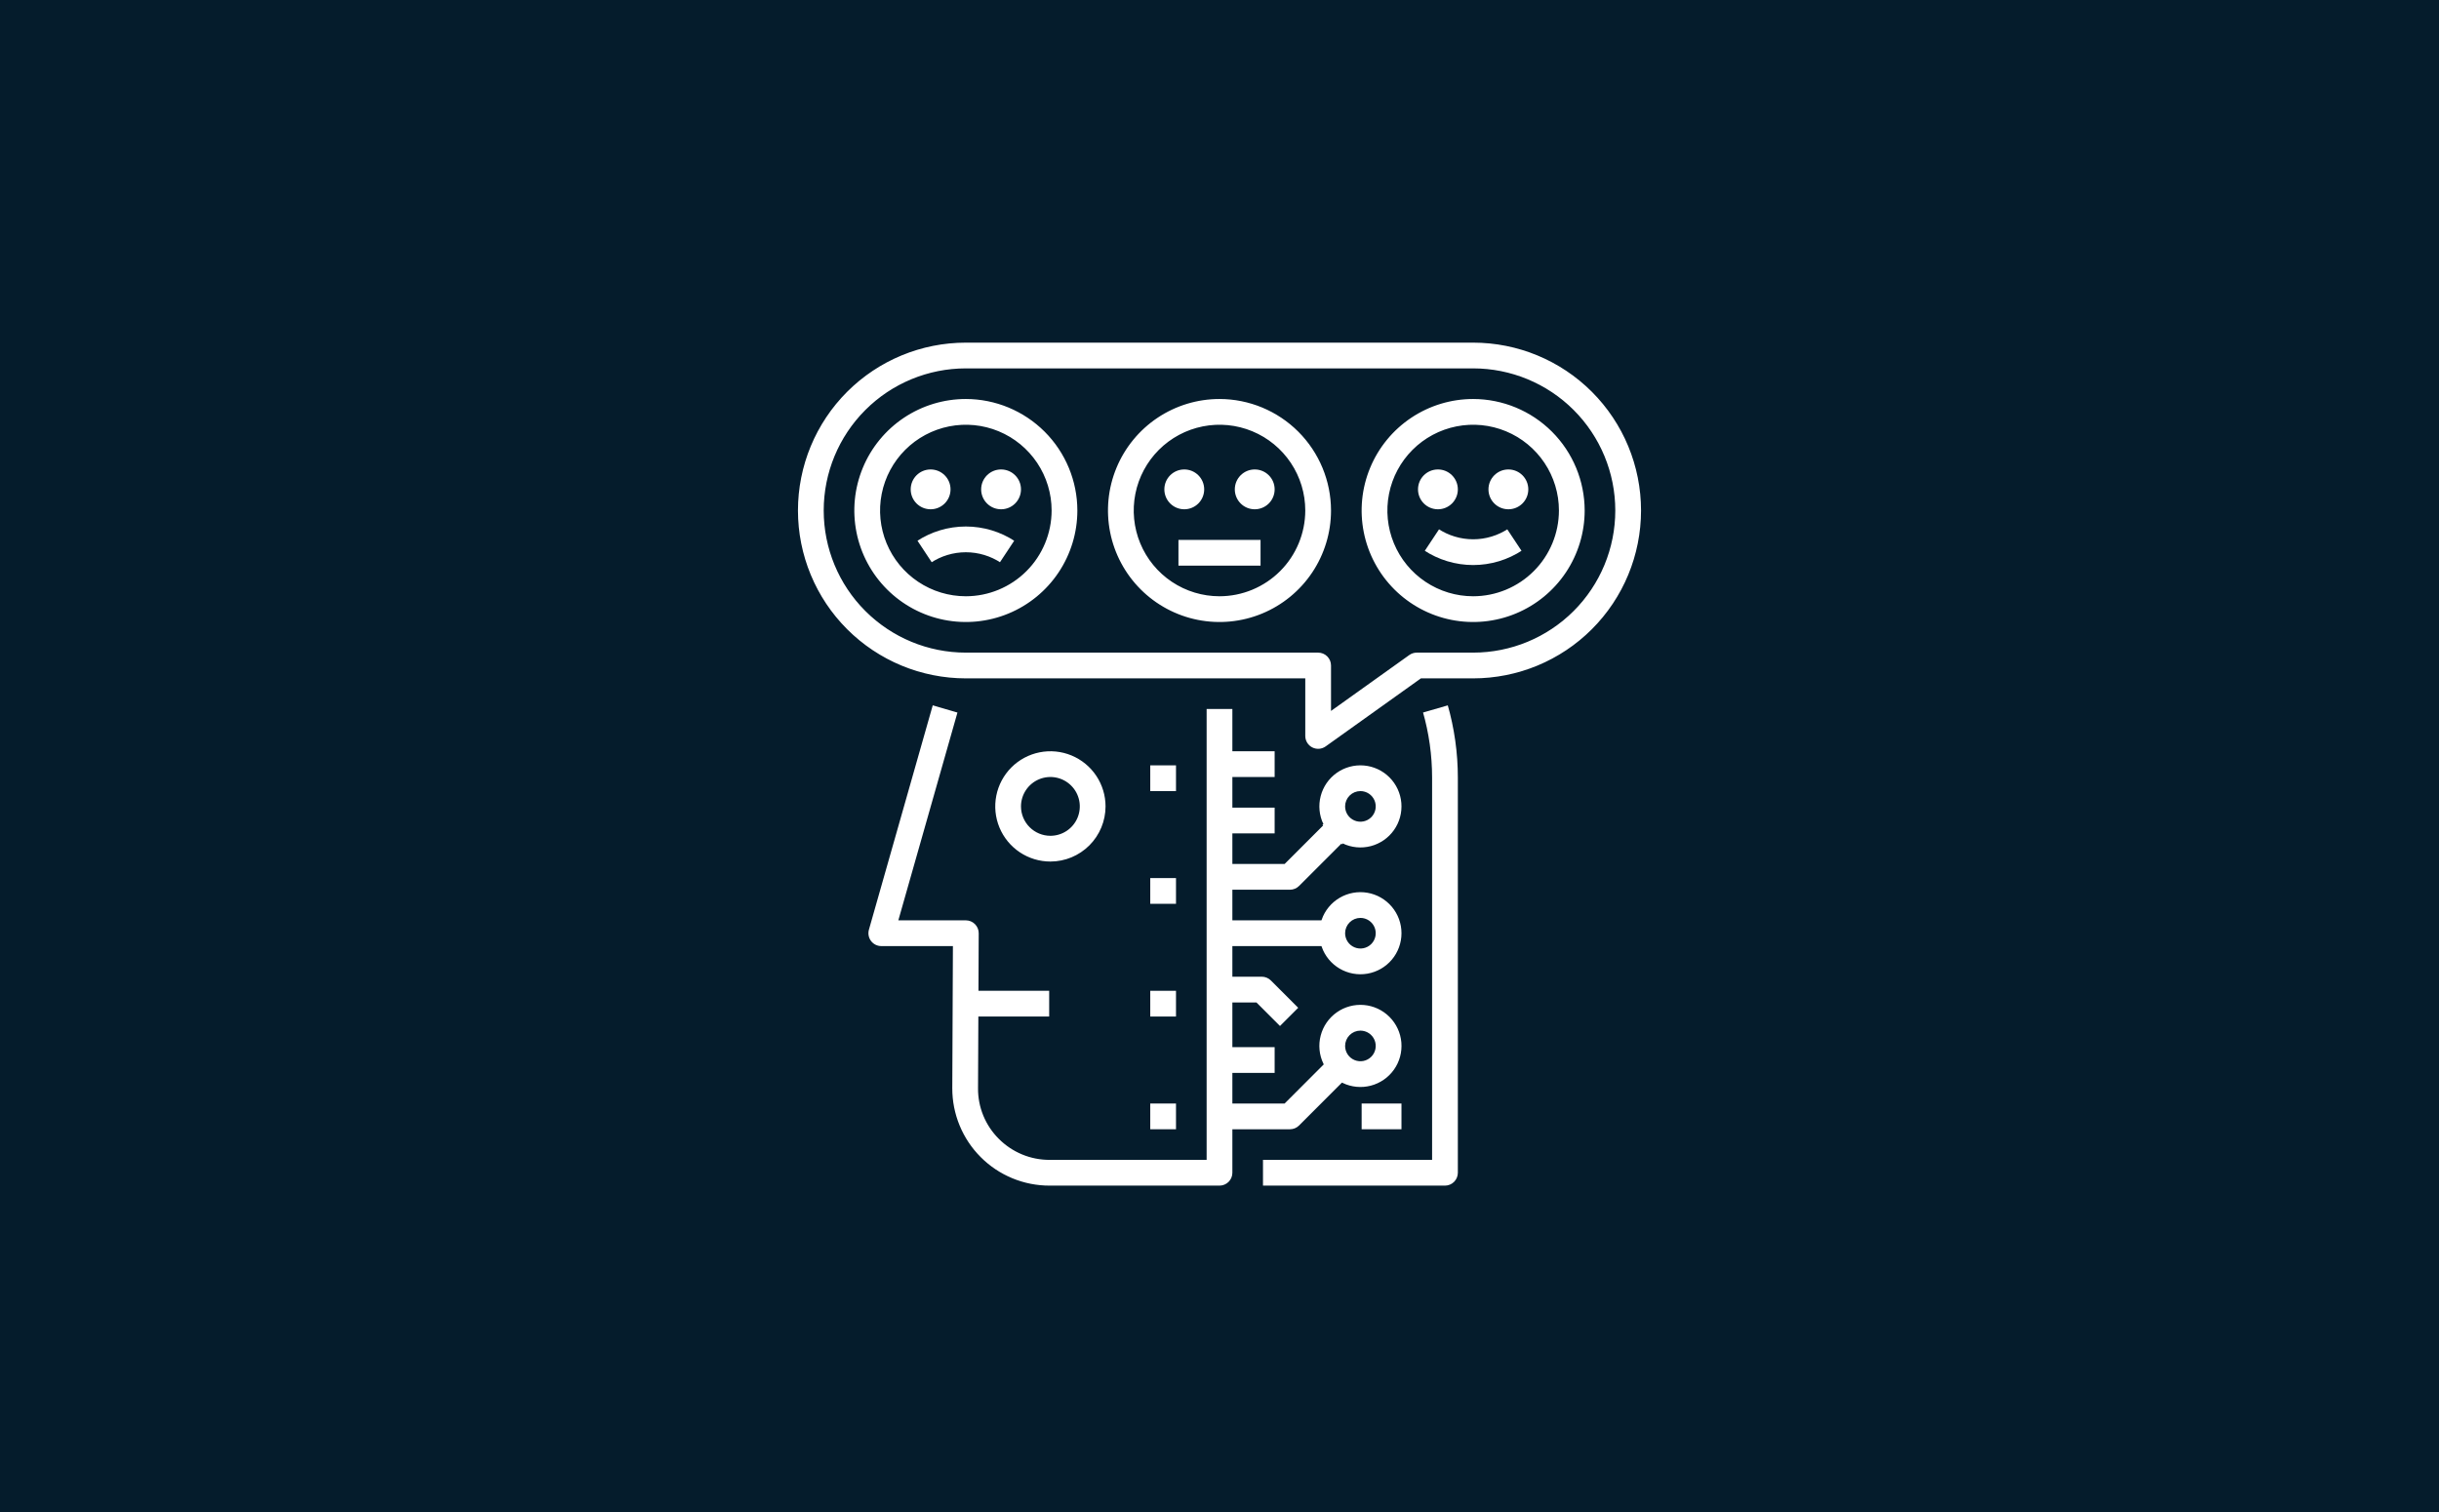 <?xml version="1.0" encoding="UTF-8"?> <svg xmlns="http://www.w3.org/2000/svg" width="300" height="186" viewBox="0 0 300 186" fill="none"><rect width="300" height="186" fill="#051C2C"></rect><path d="M174.854 87.548C175.616 90.191 176.002 92.928 176 95.679V142.533H155.2V146H177.734C178.193 146 178.634 145.817 178.959 145.492C179.284 145.167 179.467 144.726 179.467 144.267V95.679C179.469 92.603 179.037 89.541 178.185 86.585L174.854 87.548Z" fill="white" stroke="#051C2C" stroke-width="0.3"></path><path d="M136.133 99.2C136.133 97.829 135.727 96.488 134.965 95.348C134.203 94.208 133.12 93.319 131.853 92.794C130.586 92.27 129.192 92.132 127.847 92.4C126.502 92.668 125.267 93.328 124.297 94.297C123.328 95.267 122.667 96.502 122.4 97.847C122.132 99.192 122.27 100.586 122.794 101.853C123.319 103.12 124.208 104.203 125.348 104.965C126.488 105.727 127.829 106.133 129.2 106.133C131.038 106.131 132.8 105.4 134.1 104.1C135.4 102.801 136.131 101.038 136.133 99.2ZM125.733 99.2C125.733 98.514 125.937 97.844 126.318 97.274C126.698 96.704 127.24 96.26 127.873 95.997C128.507 95.735 129.204 95.666 129.876 95.8C130.549 95.934 131.166 96.264 131.651 96.749C132.136 97.234 132.466 97.851 132.6 98.524C132.734 99.196 132.665 99.893 132.403 100.527C132.14 101.16 131.696 101.702 131.126 102.082C130.556 102.463 129.886 102.667 129.2 102.667C128.281 102.666 127.4 102.3 126.75 101.65C126.1 101 125.734 100.119 125.733 99.2Z" fill="white" stroke="#051C2C" stroke-width="0.3"></path><path d="M159.892 138.559L165.092 133.359C166.2 133.888 167.458 134.008 168.646 133.699C169.833 133.39 170.873 132.671 171.582 131.669C172.291 130.667 172.622 129.447 172.518 128.224C172.414 127.001 171.881 125.855 171.013 124.987C170.145 124.119 168.999 123.586 167.776 123.482C166.553 123.378 165.333 123.709 164.331 124.418C163.329 125.126 162.61 126.166 162.301 127.354C161.991 128.541 162.112 129.8 162.641 130.907L157.949 135.6H151.733V132.133H156.933V128.667H151.733V123.467H154.482L157.441 126.426L159.892 123.974L156.426 120.508C156.265 120.347 156.074 120.219 155.863 120.132C155.653 120.045 155.428 120 155.2 120H151.733V116.533H162.432C162.84 117.69 163.645 118.665 164.703 119.285C165.761 119.906 167.005 120.133 168.214 119.925C169.423 119.718 170.519 119.09 171.31 118.152C172.101 117.214 172.534 116.027 172.534 114.8C172.534 113.573 172.101 112.386 171.31 111.448C170.519 110.51 169.423 109.882 168.214 109.675C167.005 109.467 165.761 109.694 164.703 110.315C163.645 110.935 162.84 111.91 162.432 113.067H151.733V109.6H158.667C158.894 109.6 159.12 109.555 159.33 109.468C159.54 109.381 159.732 109.253 159.892 109.092L165.092 103.892L165.091 103.891C166.198 104.42 167.456 104.541 168.644 104.232C169.831 103.923 170.871 103.204 171.579 102.203C172.288 101.201 172.619 99.981 172.515 98.759C172.411 97.536 171.879 96.39 171.011 95.522C170.144 94.655 168.997 94.122 167.775 94.018C166.552 93.914 165.333 94.246 164.331 94.954C163.329 95.663 162.611 96.703 162.302 97.89C161.993 99.077 162.114 100.336 162.643 101.443L162.642 101.441L157.949 106.133H151.733V102.667H156.933V99.2H151.733V95.733H156.933V92.267H151.733V87.067H148.267V142.533H129.116C127.97 142.537 126.835 142.314 125.776 141.875C124.718 141.436 123.757 140.791 122.95 139.977C122.15 139.178 121.517 138.228 121.087 137.182C120.658 136.137 120.441 135.016 120.449 133.885L120.488 125.2H129.2V121.733H120.503L120.533 114.808C120.534 114.579 120.49 114.353 120.404 114.142C120.317 113.931 120.19 113.739 120.028 113.577C119.867 113.415 119.676 113.287 119.465 113.199C119.254 113.112 119.028 113.067 118.8 113.067H110.695L117.937 87.606L117.952 87.553L114.625 86.58L114.615 86.615C114.615 86.615 114.607 86.644 114.607 86.645L106.733 114.326C106.66 114.584 106.647 114.855 106.697 115.119C106.746 115.382 106.856 115.631 107.017 115.845C107.179 116.059 107.388 116.232 107.628 116.352C107.868 116.471 108.132 116.533 108.4 116.533H117.059L116.982 133.869C116.978 135.463 117.29 137.043 117.898 138.516C118.506 139.99 119.4 141.329 120.528 142.456C121.655 143.584 122.994 144.477 124.468 145.085C125.942 145.693 127.521 146.004 129.116 146H150C150.46 146 150.901 145.817 151.226 145.492C151.551 145.167 151.733 144.726 151.733 144.267V139.067H158.667C158.894 139.067 159.12 139.022 159.33 138.935C159.54 138.848 159.732 138.72 159.892 138.559ZM167.333 126.933C167.676 126.933 168.011 127.035 168.296 127.225C168.581 127.416 168.804 127.687 168.935 128.003C169.066 128.32 169.1 128.669 169.033 129.005C168.967 129.341 168.802 129.65 168.559 129.892C168.317 130.135 168.008 130.3 167.672 130.367C167.335 130.434 166.987 130.399 166.67 130.268C166.353 130.137 166.083 129.915 165.892 129.63C165.702 129.345 165.6 129.01 165.6 128.667C165.601 128.207 165.783 127.767 166.108 127.442C166.433 127.117 166.874 126.934 167.333 126.933ZM167.333 113.067C167.676 113.067 168.011 113.168 168.296 113.359C168.581 113.549 168.804 113.82 168.935 114.137C169.066 114.453 169.1 114.802 169.033 115.138C168.967 115.474 168.802 115.783 168.559 116.026C168.317 116.268 168.008 116.433 167.672 116.5C167.335 116.567 166.987 116.533 166.67 116.401C166.353 116.27 166.083 116.048 165.892 115.763C165.702 115.478 165.6 115.143 165.6 114.8C165.601 114.34 165.783 113.9 166.108 113.575C166.433 113.25 166.874 113.067 167.333 113.067ZM167.333 97.467C167.676 97.467 168.011 97.568 168.296 97.759C168.581 97.949 168.804 98.22 168.935 98.537C169.066 98.853 169.1 99.202 169.033 99.538C168.967 99.874 168.802 100.183 168.559 100.426C168.317 100.668 168.008 100.833 167.672 100.9C167.335 100.967 166.987 100.933 166.67 100.801C166.353 100.67 166.083 100.448 165.892 100.163C165.702 99.878 165.6 99.543 165.6 99.2C165.601 98.74 165.783 98.3 166.108 97.975C166.433 97.65 166.874 97.467 167.333 97.467Z" fill="white" stroke="#051C2C" stroke-width="0.3"></path><path d="M144.8 135.6H141.333V139.067H144.8V135.6Z" fill="white" stroke="#051C2C" stroke-width="0.3"></path><path d="M144.8 121.733H141.333V125.2H144.8V121.733Z" fill="white" stroke="#051C2C" stroke-width="0.3"></path><path d="M144.8 107.867H141.333V111.333H144.8V107.867Z" fill="white" stroke="#051C2C" stroke-width="0.3"></path><path d="M144.8 94H141.333V97.467H144.8V94Z" fill="white" stroke="#051C2C" stroke-width="0.3"></path><path d="M172.533 135.6H167.333V139.067H172.533V135.6Z" fill="white" stroke="#051C2C" stroke-width="0.3"></path><path d="M181.2 42H118.8C113.283 42 107.993 44.191 104.092 48.092C100.191 51.993 98 57.283 98 62.8C98 68.317 100.191 73.607 104.092 77.508C107.993 81.409 113.283 83.6 118.8 83.6H160.4V90.533C160.4 90.852 160.488 91.164 160.654 91.436C160.819 91.708 161.057 91.929 161.34 92.075C161.623 92.22 161.941 92.285 162.259 92.262C162.577 92.239 162.882 92.129 163.141 91.944L174.822 83.6H181.2C186.717 83.6 192.007 81.409 195.908 77.508C199.809 73.607 202 68.317 202 62.8C202 57.283 199.809 51.993 195.908 48.092C192.007 44.191 186.717 42 181.2 42ZM181.2 80.133H174.267C173.905 80.133 173.553 80.246 173.259 80.456L163.867 87.165V81.867C163.867 81.407 163.684 80.966 163.359 80.641C163.034 80.316 162.593 80.133 162.133 80.133H118.8C114.203 80.133 109.794 78.307 106.543 75.056C103.293 71.806 101.467 67.397 101.467 62.8C101.467 58.203 103.293 53.794 106.543 50.544C109.794 47.293 114.203 45.467 118.8 45.467H181.2C185.797 45.467 190.206 47.293 193.457 50.544C196.707 53.794 198.533 58.203 198.533 62.8C198.533 67.397 196.707 71.806 193.457 75.056C190.206 78.307 185.797 80.133 181.2 80.133Z" fill="white" stroke="#051C2C" stroke-width="0.3"></path><path d="M150 48.933C147.257 48.933 144.576 49.747 142.296 51.27C140.016 52.794 138.238 54.96 137.189 57.493C136.139 60.027 135.865 62.815 136.4 65.505C136.935 68.195 138.255 70.666 140.195 72.605C142.134 74.544 144.605 75.865 147.295 76.4C149.985 76.935 152.773 76.661 155.307 75.611C157.84 74.562 160.006 72.784 161.53 70.504C163.053 68.224 163.867 65.543 163.867 62.8C163.863 59.124 162.4 55.599 159.801 52.999C157.201 50.4 153.676 48.938 150 48.933ZM150 73.2C147.943 73.2 145.932 72.59 144.222 71.447C142.512 70.305 141.179 68.68 140.392 66.78C139.604 64.88 139.399 62.788 139.8 60.771C140.201 58.754 141.192 56.901 142.646 55.446C144.101 53.992 145.954 53.001 147.971 52.6C149.988 52.199 152.08 52.404 153.98 53.192C155.88 53.979 157.504 55.312 158.647 57.022C159.79 58.732 160.4 60.743 160.4 62.8C160.397 65.557 159.3 68.201 157.351 70.151C155.401 72.1 152.757 73.197 150 73.2Z" fill="white" stroke="#051C2C" stroke-width="0.3"></path><path d="M181.2 48.933C178.457 48.933 175.776 49.747 173.496 51.27C171.215 52.794 169.438 54.96 168.389 57.493C167.339 60.027 167.064 62.815 167.599 65.505C168.135 68.195 169.455 70.666 171.394 72.605C173.334 74.544 175.805 75.865 178.494 76.4C181.184 76.935 183.972 76.661 186.506 75.611C189.04 74.562 191.206 72.784 192.729 70.504C194.253 68.224 195.066 65.543 195.066 62.8C195.062 59.124 193.6 55.599 191 52.999C188.401 50.4 184.876 48.938 181.2 48.933ZM181.2 73.2C179.143 73.2 177.132 72.59 175.422 71.447C173.711 70.305 172.378 68.68 171.591 66.78C170.804 64.88 170.598 62.788 171 60.771C171.401 58.754 172.391 56.901 173.846 55.446C175.3 53.992 177.153 53.001 179.171 52.6C181.188 52.199 183.279 52.404 185.18 53.192C187.08 53.979 188.704 55.312 189.847 57.022C190.99 58.732 191.6 60.743 191.6 62.8C191.597 65.557 190.5 68.201 188.55 70.151C186.601 72.1 183.957 73.197 181.2 73.2Z" fill="white" stroke="#051C2C" stroke-width="0.3"></path><path d="M118.8 48.933C116.057 48.933 113.376 49.747 111.096 51.27C108.816 52.794 107.038 54.96 105.989 57.493C104.939 60.027 104.665 62.815 105.2 65.505C105.735 68.195 107.055 70.666 108.995 72.605C110.934 74.544 113.405 75.865 116.095 76.4C118.784 76.935 121.573 76.661 124.106 75.611C126.64 74.562 128.806 72.784 130.329 70.504C131.853 68.224 132.666 65.543 132.666 62.8C132.662 59.124 131.2 55.599 128.6 52.999C126.001 50.4 122.476 48.938 118.8 48.933ZM118.8 73.2C116.743 73.2 114.732 72.59 113.022 71.447C111.312 70.305 109.979 68.68 109.191 66.78C108.404 64.88 108.198 62.788 108.6 60.771C109.001 58.754 109.991 56.901 111.446 55.446C112.9 53.992 114.753 53.001 116.771 52.6C118.788 52.199 120.879 52.404 122.78 53.192C124.68 53.979 126.304 55.312 127.447 57.022C128.59 58.732 129.2 60.743 129.2 62.8C129.197 65.557 128.1 68.201 126.15 70.151C124.201 72.1 121.557 73.197 118.8 73.2Z" fill="white" stroke="#051C2C" stroke-width="0.3"></path><path d="M114.467 62.8C115.903 62.8 117.067 61.636 117.067 60.2C117.067 58.764 115.903 57.6 114.467 57.6C113.031 57.6 111.867 58.764 111.867 60.2C111.867 61.636 113.031 62.8 114.467 62.8Z" fill="white" stroke="#051C2C" stroke-width="0.3"></path><path d="M123.133 62.8C124.569 62.8 125.733 61.636 125.733 60.2C125.733 58.764 124.569 57.6 123.133 57.6C121.697 57.6 120.533 58.764 120.533 60.2C120.533 61.636 121.697 62.8 123.133 62.8Z" fill="white" stroke="#051C2C" stroke-width="0.3"></path><path d="M112.643 66.474L114.556 69.365C115.814 68.531 117.29 68.086 118.8 68.086C120.309 68.086 121.785 68.531 123.043 69.365L124.956 66.474C123.131 65.264 120.99 64.618 118.8 64.618C116.61 64.618 114.468 65.264 112.643 66.474Z" fill="white" stroke="#051C2C" stroke-width="0.3"></path><path d="M145.667 62.8C147.103 62.8 148.267 61.636 148.267 60.2C148.267 58.764 147.103 57.6 145.667 57.6C144.231 57.6 143.067 58.764 143.067 60.2C143.067 61.636 144.231 62.8 145.667 62.8Z" fill="white" stroke="#051C2C" stroke-width="0.3"></path><path d="M154.333 62.8C155.769 62.8 156.933 61.636 156.933 60.2C156.933 58.764 155.769 57.6 154.333 57.6C152.897 57.6 151.733 58.764 151.733 60.2C151.733 61.636 152.897 62.8 154.333 62.8Z" fill="white" stroke="#051C2C" stroke-width="0.3"></path><path d="M155.2 66.267H144.8V69.733H155.2V66.267Z" fill="white" stroke="#051C2C" stroke-width="0.3"></path><path d="M176.867 62.8C178.303 62.8 179.467 61.636 179.467 60.2C179.467 58.764 178.303 57.6 176.867 57.6C175.431 57.6 174.267 58.764 174.267 60.2C174.267 61.636 175.431 62.8 176.867 62.8Z" fill="white" stroke="#051C2C" stroke-width="0.3"></path><path d="M185.533 62.8C186.969 62.8 188.133 61.636 188.133 60.2C188.133 58.764 186.969 57.6 185.533 57.6C184.097 57.6 182.933 58.764 182.933 60.2C182.933 61.636 184.097 62.8 185.533 62.8Z" fill="white" stroke="#051C2C" stroke-width="0.3"></path><path d="M176.957 64.911L175.043 67.802C176.869 69.013 179.01 69.659 181.2 69.659C183.39 69.659 185.532 69.013 187.357 67.802L185.443 64.911C184.186 65.746 182.71 66.191 181.2 66.191C179.691 66.191 178.215 65.746 176.957 64.911Z" fill="white" stroke="#051C2C" stroke-width="0.3"></path></svg> 